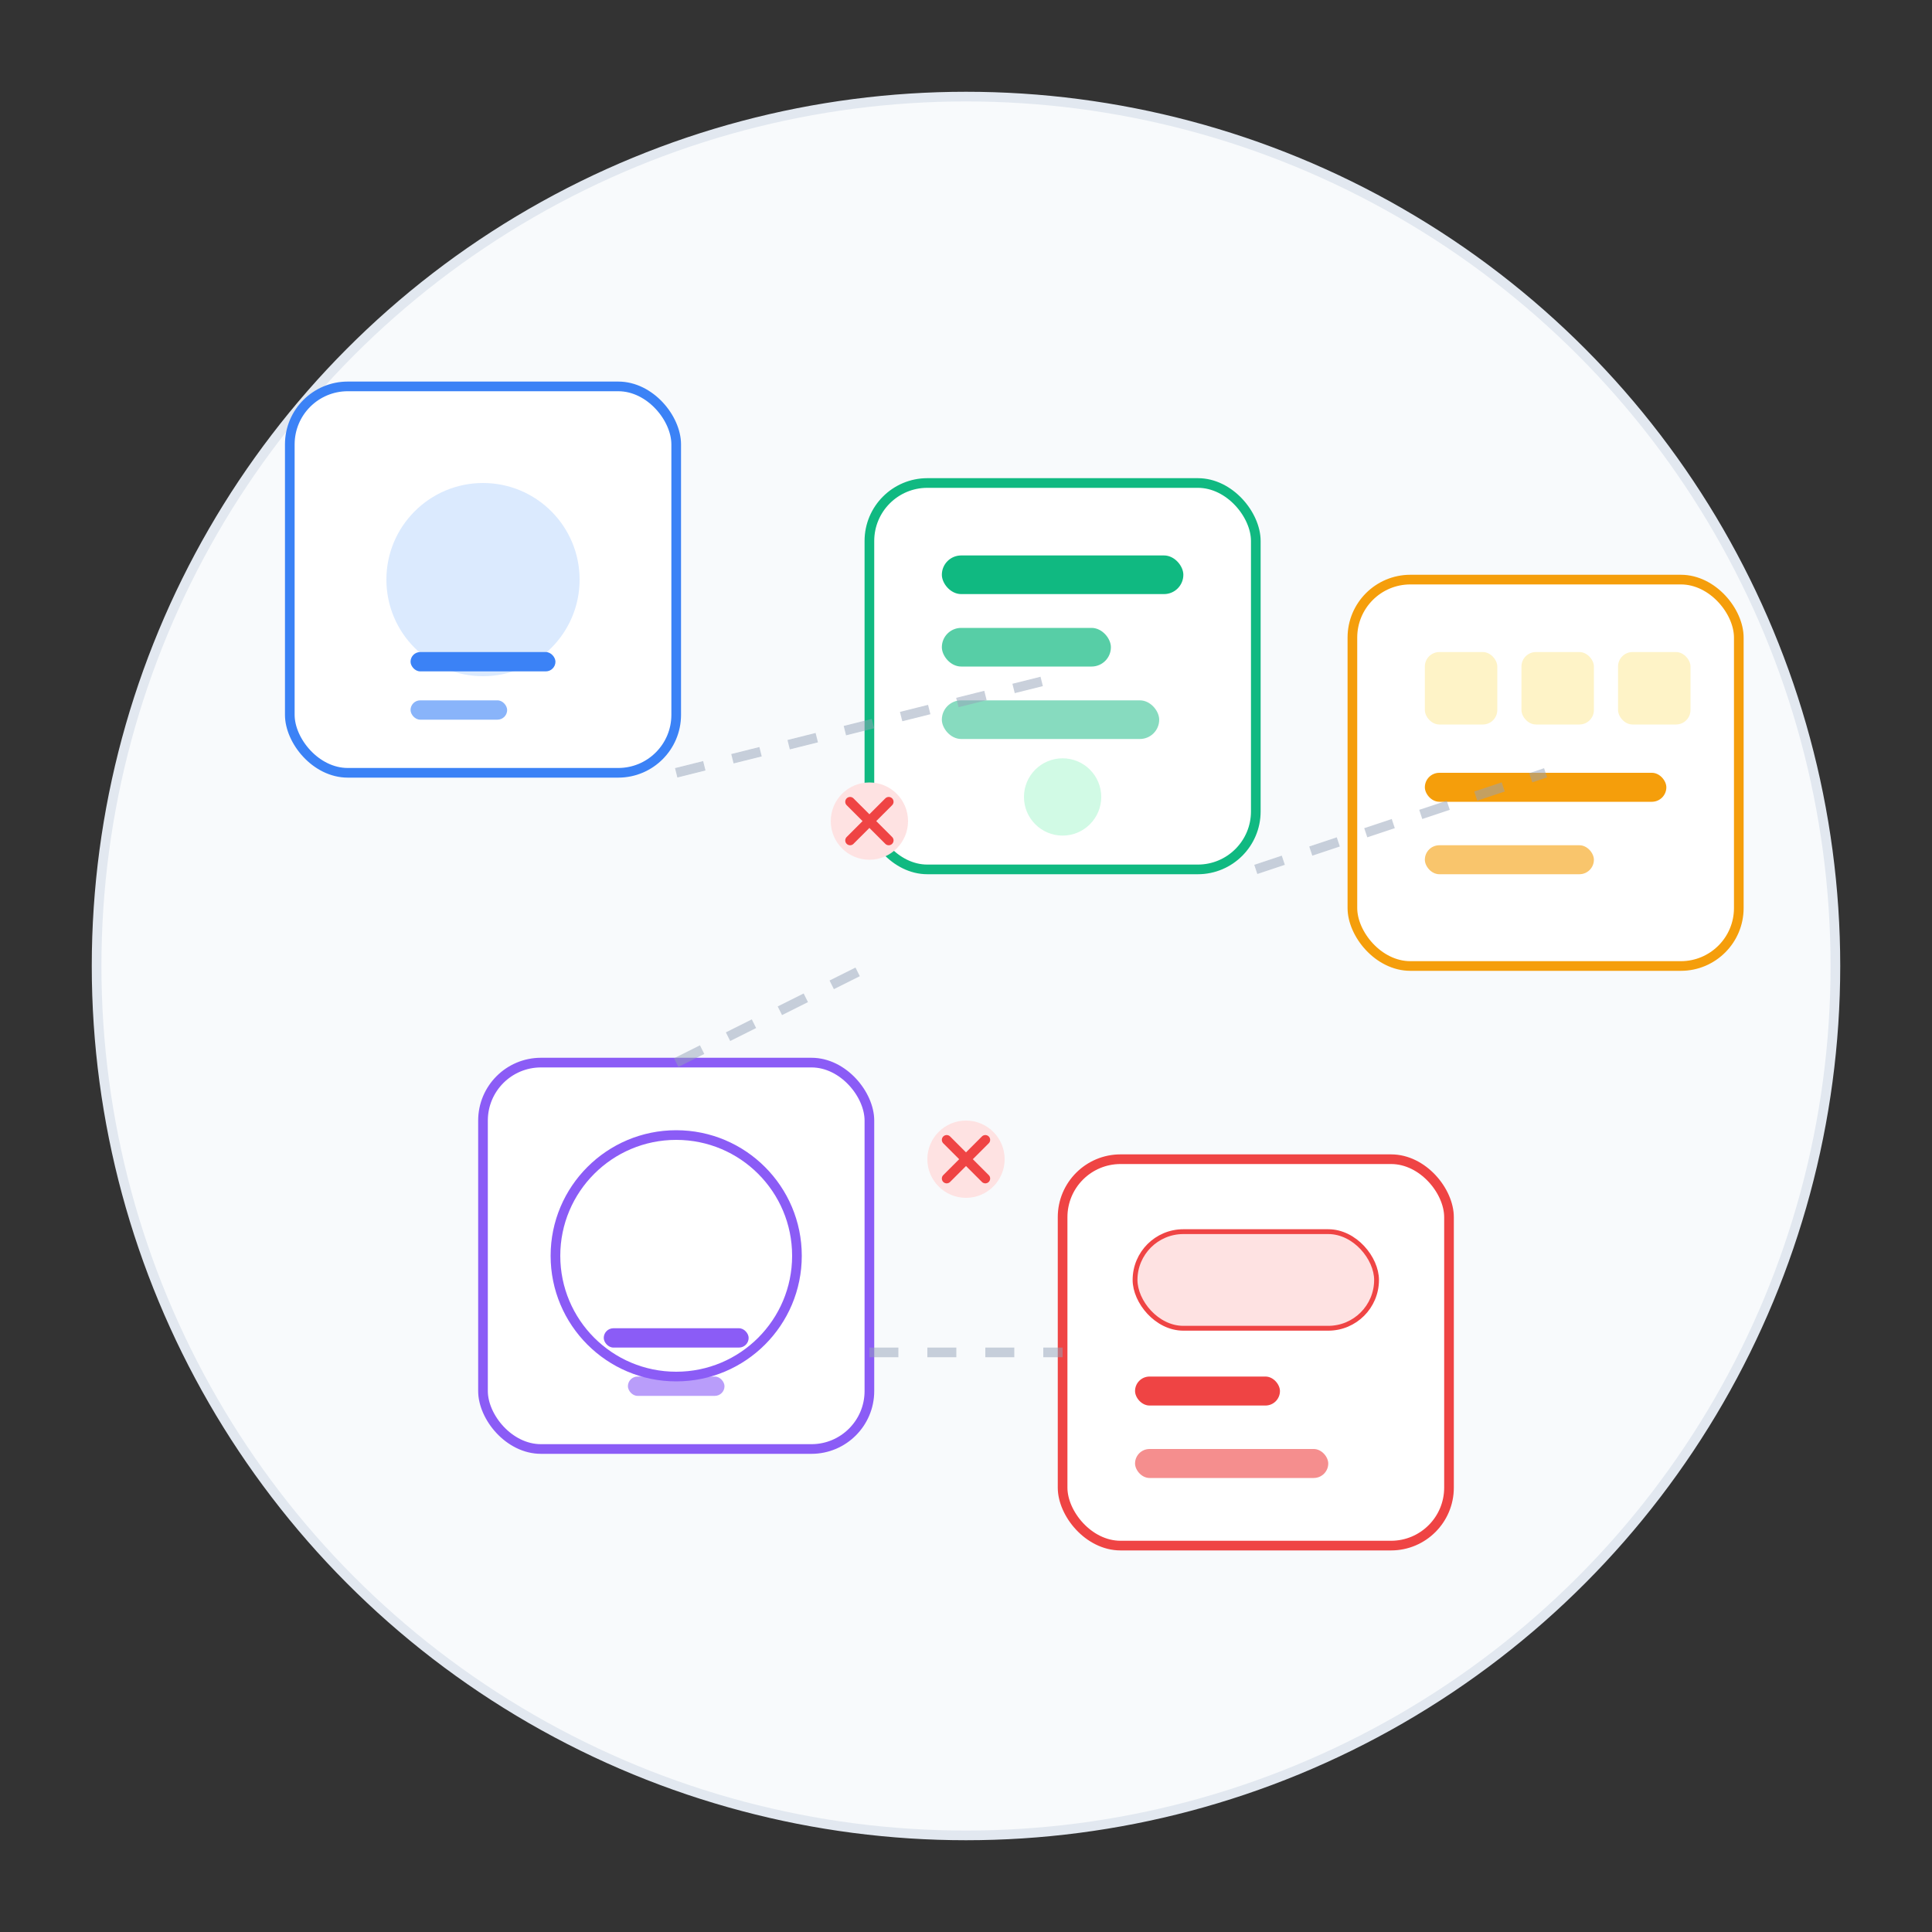 <svg width="400" height="400" viewBox="0 0 400 400" fill="none" xmlns="http://www.w3.org/2000/svg">
  <rect x="0" y="0" width="400" height="400" fill="#333333" stroke="none"/>
  <!-- Background circle -->
  <circle cx="200" cy="200" r="180" fill="#F8FAFC" stroke="#E2E8F0" stroke-width="2"/>
  
  <!-- Fragmented design pieces -->
  <!-- Piece 1 -->
  <rect x="60" y="80" width="80" height="80" rx="12" fill="white" stroke="#3B82F6" stroke-width="2"/>
  <circle cx="100" cy="120" r="20" fill="#DBEAFE"/>
  <rect x="85" y="135" width="30" height="4" rx="2" fill="#3B82F6"/>
  <rect x="85" y="145" width="20" height="4" rx="2" fill="#3B82F6" opacity="0.6"/>
  
  <!-- Piece 2 -->
  <rect x="180" y="100" width="80" height="80" rx="12" fill="white" stroke="#10B981" stroke-width="2"/>
  <rect x="195" y="115" width="50" height="8" rx="4" fill="#10B981"/>
  <rect x="195" y="130" width="35" height="8" rx="4" fill="#10B981" opacity="0.7"/>
  <rect x="195" y="145" width="45" height="8" rx="4" fill="#10B981" opacity="0.5"/>
  <circle cx="220" cy="165" r="8" fill="#D1FAE5"/>
  
  <!-- Piece 3 -->
  <rect x="280" y="120" width="80" height="80" rx="12" fill="white" stroke="#F59E0B" stroke-width="2"/>
  <rect x="295" y="135" width="15" height="15" rx="3" fill="#FEF3C7"/>
  <rect x="315" y="135" width="15" height="15" rx="3" fill="#FEF3C7"/>
  <rect x="335" y="135" width="15" height="15" rx="3" fill="#FEF3C7"/>
  <rect x="295" y="160" width="50" height="6" rx="3" fill="#F59E0B"/>
  <rect x="295" y="175" width="35" height="6" rx="3" fill="#F59E0B" opacity="0.6"/>
  
  <!-- Piece 4 -->
  <rect x="100" y="220" width="80" height="80" rx="12" fill="white" stroke="#8B5CF6" stroke-width="2"/>
  <circle cx="140" cy="260" r="25" fill="white" stroke="#8B5CF6" stroke-width="2"/>
  <rect x="125" y="275" width="30" height="4" rx="2" fill="#8B5CF6"/>
  <rect x="130" y="285" width="20" height="4" rx="2" fill="#8B5CF6" opacity="0.6"/>
  
  <!-- Piece 5 -->
  <rect x="220" y="240" width="80" height="80" rx="12" fill="white" stroke="#EF4444" stroke-width="2"/>
  <rect x="235" y="255" width="50" height="20" rx="10" fill="#FEE2E2" stroke="#EF4444" stroke-width="1"/>
  <rect x="235" y="285" width="30" height="6" rx="3" fill="#EF4444"/>
  <rect x="235" y="300" width="40" height="6" rx="3" fill="#EF4444" opacity="0.6"/>
  
  <!-- Broken connection lines -->
  <path d="M140 160 L220 140" stroke="#94A3B8" stroke-width="2" stroke-dasharray="6,6" opacity="0.5"/>
  <path d="M260 180 L320 160" stroke="#94A3B8" stroke-width="2" stroke-dasharray="6,6" opacity="0.5"/>
  <path d="M140 220 L180 200" stroke="#94A3B8" stroke-width="2" stroke-dasharray="6,6" opacity="0.5"/>
  <path d="M180 280 L220 280" stroke="#94A3B8" stroke-width="2" stroke-dasharray="6,6" opacity="0.5"/>
  
  <!-- Disconnect symbols -->
  <circle cx="180" cy="170" r="8" fill="#FEE2E2"/>
  <path d="M176 166 L184 174 M184 166 L176 174" stroke="#EF4444" stroke-width="2" stroke-linecap="round"/>
  
  <circle cx="200" cy="240" r="8" fill="#FEE2E2"/>
  <path d="M196 236 L204 244 M204 236 L196 244" stroke="#EF4444" stroke-width="2" stroke-linecap="round"/>
</svg> 